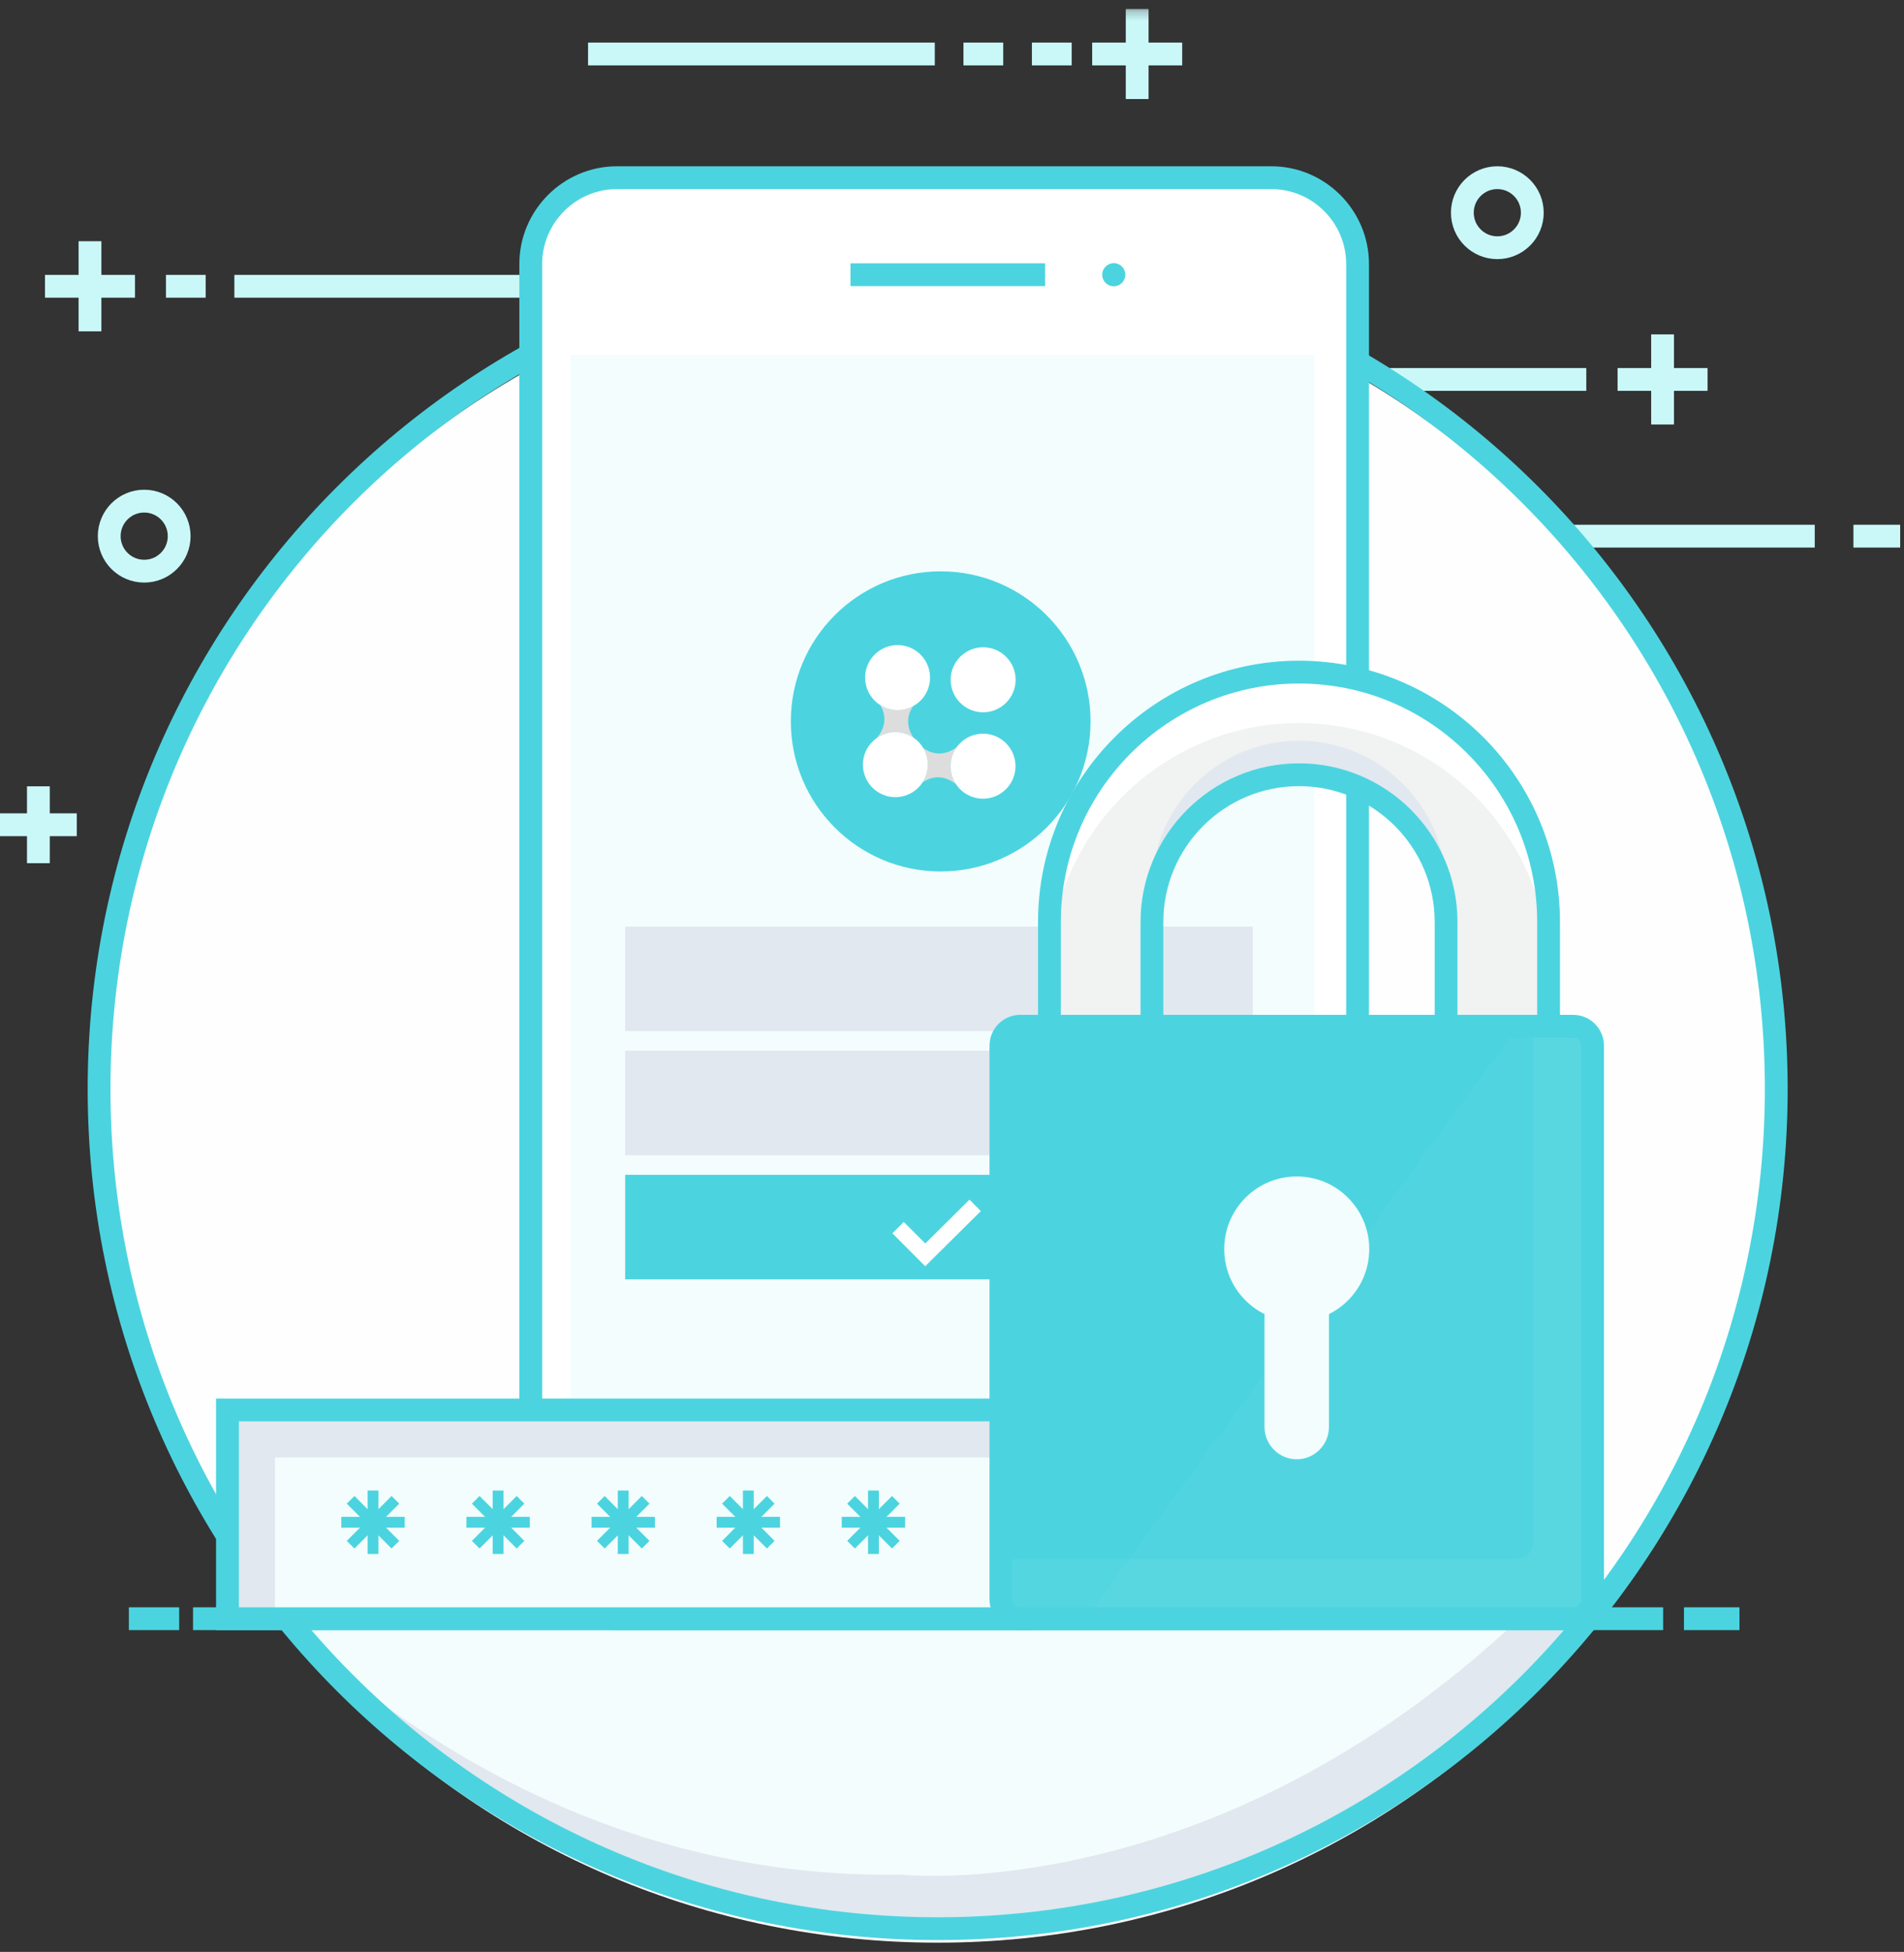 <?xml version="1.0" encoding="UTF-8"?>
<svg width="202px" height="207px" viewBox="0 0 202 207" version="1.1" xmlns="http://www.w3.org/2000/svg" xmlns:xlink="http://www.w3.org/1999/xlink">
    <rect x="0" y="0" width="202" height="207" fill="#333333" stroke="none"/>
    <!-- Generator: Sketch 50.2 (55047) - http://www.bohemiancoding.com/sketch -->
    <title>Group 3@svg</title>
    <desc>Created with Sketch.</desc>
    <defs>
        <polygon id="path-1" points="0 205.357 201.594 205.357 201.594 0.228 0 0.228"></polygon>
    </defs>
    <g id="lumeos" stroke="none" stroke-width="1" fill="none" fill-rule="evenodd">
        <g id="Onboarding" transform="translate(-87, -237)">
            <g id="Group-2" transform="translate(-185, -302)">
                <g id="Group-3" transform="translate(272, 542)">
                    <g id="icon_privacy">
                        <g id="Group" transform="translate(0, -4.107)">
                            <path d="M164.776,57.967 L192.531,57.967" id="Stroke-1" stroke="#CAF8F9" stroke-width="2.419"></path>
                            <path d="M201.594,57.967 L196.635,57.967" id="Stroke-2" stroke="#CAF8F9" stroke-width="2.419"></path>
                            <path d="M171.613,41.348 L181.162,41.348" id="Stroke-4" stroke="#CAF8F9" stroke-width="2.419"></path>
                            <path d="M176.387,46.126 L176.387,36.569" id="Stroke-5" stroke="#CAF8F9" stroke-width="2.419"></path>
                            <path d="M147.423,41.348 L168.293,41.348" id="Stroke-6" stroke="#CAF8F9" stroke-width="2.419"></path>
                            <path d="M14.321,31.467 L4.775,31.467" id="Stroke-7" stroke="#CAF8F9" stroke-width="2.419"></path>
                            <path d="M9.548,36.245 L9.548,26.688" id="Stroke-9" stroke="#CAF8F9" stroke-width="2.419"></path>
                            <g id="Group-14" transform="translate(0, 83.968)" stroke="#CAF8F9" stroke-width="2.419">
                                <path d="M8.145,4.604 L0,4.604" id="Stroke-10"></path>
                                <path d="M4.073,8.68 L4.073,0.528" id="Stroke-12"></path>
                            </g>
                            <path d="M17.605,31.467 L21.823,31.467" id="Stroke-15" stroke="#CAF8F9" stroke-width="2.419"></path>
                            <path d="M55.341,31.467 L24.864,31.467" id="Stroke-16" stroke="#CAF8F9" stroke-width="2.419"></path>
                            <g id="Group-94" transform="translate(0, 1.826)">
                                <path d="M188.447,116.251 C188.447,165.432 148.615,205.3 99.478,205.3 C50.344,205.3 10.511,165.432 10.511,116.251 C10.511,67.07 50.344,27.202 99.478,27.202 C148.615,27.202 188.447,67.07 188.447,116.251" id="Fill-17" fill="#FEFEFF"></path>
                                <path d="M168.508,170.945 L30.447,170.945 C30.447,170.945 55.936,204.535 99.48,203.816 C99.48,203.816 135.527,207.743 168.508,170.945" id="Fill-19" fill="#F3FDFE"></path>
                                <path d="M95.714,198.092 C65.968,198.583 44.226,183.898 32.591,173.489 C39.548,181.288 63.26,204.413 99.479,203.816 C99.479,203.816 135.528,207.742 168.507,170.944 L161.166,170.944 C128.589,201.651 95.714,198.092 95.714,198.092" id="Fill-21" fill="#E1E8EF"></path>
                                <path d="M188.447,114.768 C188.447,163.947 148.615,203.817 99.478,203.817 C50.344,203.817 10.511,163.947 10.511,114.768 C10.511,65.588 50.344,25.72 99.478,25.72 C148.615,25.72 188.447,65.588 188.447,114.768 Z" id="Stroke-23" stroke="#4BD4DF" stroke-width="2.419"></path>
                                <path d="M20.481,170.945 L176.445,170.945" id="Stroke-25" stroke="#4BD4DF" stroke-width="2.419"></path>
                                <path d="M184.545,170.945 L178.655,170.945" id="Stroke-27" stroke="#4BD4DF" stroke-width="2.419"></path>
                                <path d="M19.009,170.945 L13.671,170.945" id="Stroke-29" stroke="#4BD4DF" stroke-width="2.419"></path>
                                <path d="M135.53,170.945 L64.807,170.945 C60.133,170.945 56.309,167.117 56.309,162.439 L56.309,26.629 C56.309,21.953 60.133,18.125 64.807,18.125 L135.53,18.125 C140.204,18.125 144.028,21.953 144.028,26.629 L144.028,162.439 C144.028,167.117 140.204,170.945 135.53,170.945" id="Fill-31" fill="#FFFFFF"></path>
                                <path d="M134.883,170.945 L65.453,170.945 C60.424,170.945 56.308,166.825 56.308,161.792 L56.308,27.278 C56.308,22.244 60.424,18.125 65.453,18.125 L134.883,18.125 C139.912,18.125 144.028,22.244 144.028,27.278 L144.028,161.792 C144.028,166.825 139.912,170.945 134.883,170.945 Z" id="Stroke-33" stroke="#4BD4DF" stroke-width="2.419"></path>
                                <path d="M90.228,28.415 L110.879,28.415" id="Stroke-35" stroke="#4BD4DF" stroke-width="2.419"></path>
                                <mask id="mask-2" fill="white">
                                    <use xlink:href="#path-1"></use>
                                </mask>
                                <g id="Clip-38"></g>
                                <polygon id="Fill-37" fill="#F3FDFE" mask="url(#mask-2)" points="60.495 152.843 139.462 152.843 139.462 36.937 60.495 36.937"></polygon>
                                <path d="M119.388,28.415 C119.388,29.092 118.84,29.641 118.163,29.641 C117.486,29.641 116.936,29.092 116.936,28.415 C116.936,27.737 117.486,27.189 118.163,27.189 C118.84,27.189 119.388,27.737 119.388,28.415" id="Fill-39" fill="#4BD4DF" mask="url(#mask-2)"></path>
                                <path d="M115.7,75.786 C115.7,84.575 108.58,91.701 99.799,91.701 C91.017,91.701 83.9,84.575 83.9,75.786 C83.9,66.997 91.017,59.871 99.799,59.871 C108.58,59.871 115.7,66.997 115.7,75.786" id="Fill-40" fill="#4BD4DF" mask="url(#mask-2)"></path>
                                <polygon id="Fill-41" fill="#E1E8EF" mask="url(#mask-2)" points="66.326 108.629 132.913 108.629 132.913 97.546 66.326 97.546"></polygon>
                                <polygon id="Fill-42" fill="#E1E8EF" mask="url(#mask-2)" points="66.326 121.793 132.913 121.793 132.913 110.71 66.326 110.71"></polygon>
                                <polygon id="Fill-43" fill="#4BD4DF" mask="url(#mask-2)" points="66.326 134.954 132.913 134.954 132.913 123.871 66.326 123.871"></polygon>
                                <polygon id="Fill-44" fill="#FFFFFF" mask="url(#mask-2)" points="98.16 133.566 94.674 130.077 95.883 128.868 98.166 131.153 102.854 126.502 104.059 127.718"></polygon>
                                <path d="M106.781,68.977 C108.103,70.347 108.066,72.53 106.697,73.853 C105.329,75.175 103.148,75.138 101.825,73.768 C100.503,72.399 100.542,70.216 101.911,68.893 C103.279,67.569 105.46,67.608 106.781,68.977" id="Fill-45" fill="#FFFFFF" mask="url(#mask-2)"></path>
                                <path d="M101.484,78.537 C99.837,79.732 98.481,79.001 97.951,78.607 C98.62,79.728 98.596,81.143 97.888,82.242 C98.431,81.866 99.812,81.182 101.417,82.435 C100.633,81.25 100.66,79.693 101.484,78.537" id="Fill-46" fill="#DDDDDD" mask="url(#mask-2)"></path>
                                <path d="M96.915,77.512 C95.896,75.988 96.476,74.74 96.878,74.167 C95.787,74.764 94.443,74.723 93.388,74.056 C93.764,74.668 94.291,76.011 93.046,77.528 C94.211,76.728 95.752,76.728 96.915,77.512" id="Fill-47" fill="#DDDDDD" mask="url(#mask-2)"></path>
                                <path d="M97.951,78.607 C97.817,78.383 97.657,78.172 97.471,77.977 C97.298,77.8 97.112,77.644 96.915,77.512 C95.751,76.726 94.21,76.728 93.045,77.529 C92.889,77.636 92.739,77.757 92.6,77.892 C91.231,79.215 91.192,81.398 92.514,82.768 C93.835,84.137 96.016,84.176 97.384,82.854 C97.579,82.665 97.748,82.459 97.887,82.24 C98.595,81.143 98.62,79.728 97.951,78.607" id="Fill-48" fill="#FFFFFF" mask="url(#mask-2)"></path>
                                <path d="M97.705,68.745 C96.384,67.375 94.203,67.336 92.834,68.661 C91.466,69.983 91.427,72.166 92.748,73.536 C92.945,73.739 93.16,73.912 93.388,74.055 C94.445,74.723 95.786,74.764 96.878,74.166 C97.143,74.021 97.393,73.84 97.621,73.62 C98.989,72.298 99.026,70.115 97.705,68.745" id="Fill-49" fill="#FFFFFF" mask="url(#mask-2)"></path>
                                <path d="M106.769,78.14 C105.448,76.77 103.267,76.731 101.899,78.056 C101.743,78.206 101.605,78.368 101.484,78.536 C100.661,79.695 100.633,81.249 101.416,82.434 C101.531,82.609 101.663,82.775 101.812,82.931 C103.136,84.301 105.317,84.338 106.685,83.015 C108.054,81.693 108.091,79.51 106.769,78.14" id="Fill-50" fill="#FFFFFF" mask="url(#mask-2)"></path>
                                <path d="M115.872,5.006 L125.421,5.006" id="Stroke-51" stroke="#CAF8F9" stroke-width="2.419" mask="url(#mask-2)"></path>
                                <path d="M120.646,9.784 L120.646,0.229" id="Stroke-52" stroke="#CAF8F9" stroke-width="2.419" mask="url(#mask-2)"></path>
                                <path d="M113.697,5.006 L109.479,5.006" id="Stroke-53" stroke="#CAF8F9" stroke-width="2.419" mask="url(#mask-2)"></path>
                                <path d="M106.434,5.006 L102.216,5.006" id="Stroke-54" stroke="#CAF8F9" stroke-width="2.419" mask="url(#mask-2)"></path>
                                <path d="M62.388,5.006 L99.174,5.006" id="Stroke-55" stroke="#CAF8F9" stroke-width="2.419" mask="url(#mask-2)"></path>
                                <polygon id="Fill-56" fill="#F3FDFE" mask="url(#mask-2)" points="24.132 170.945 108.142 170.945 108.142 148.807 24.132 148.807"></polygon>
                                <polygon id="Fill-57" fill="#E1E8EF" mask="url(#mask-2)" points="29.168 153.849 108.143 153.849 108.143 148.807 24.131 148.807 24.131 170.945 29.168 170.945"></polygon>
                                <polygon id="Stroke-58" stroke="#4BD4DF" stroke-width="2.419" mask="url(#mask-2)" points="24.132 170.945 108.142 170.945 108.142 148.807 24.132 148.807"></polygon>
                                <polygon id="Fill-59" fill="#4BD4DF" mask="url(#mask-2)" points="38.999 164.08 40.148 164.08 40.148 157.352 38.999 157.352"></polygon>
                                <polygon id="Fill-60" fill="#4BD4DF" mask="url(#mask-2)" points="36.211 161.291 42.934 161.291 42.934 160.141 36.211 160.141"></polygon>
                                <polygon id="Fill-61" fill="#4BD4DF" mask="url(#mask-2)" points="41.544 163.502 36.79 158.744 37.603 157.931 42.356 162.689"></polygon>
                                <polygon id="Fill-62" fill="#4BD4DF" mask="url(#mask-2)" points="37.603 163.502 36.791 162.689 41.545 157.931 42.357 158.744"></polygon>
                                <polygon id="Fill-63" fill="#4BD4DF" mask="url(#mask-2)" points="52.272 164.08 53.421 164.08 53.421 157.352 52.272 157.352"></polygon>
                                <polygon id="Fill-64" fill="#4BD4DF" mask="url(#mask-2)" points="49.486 161.291 56.209 161.291 56.209 160.141 49.486 160.141"></polygon>
                                <polygon id="Fill-65" fill="#4BD4DF" mask="url(#mask-2)" points="54.817 163.502 50.063 158.744 50.876 157.931 55.63 162.689"></polygon>
                                <polygon id="Fill-66" fill="#4BD4DF" mask="url(#mask-2)" points="50.876 163.502 50.064 162.689 54.818 157.931 55.63 158.744"></polygon>
                                <polygon id="Fill-67" fill="#4BD4DF" mask="url(#mask-2)" points="65.544 164.08 66.693 164.08 66.693 157.352 65.544 157.352"></polygon>
                                <polygon id="Fill-68" fill="#4BD4DF" mask="url(#mask-2)" points="62.758 161.291 69.482 161.291 69.482 160.141 62.758 160.141"></polygon>
                                <polygon id="Fill-69" fill="#4BD4DF" mask="url(#mask-2)" points="68.09 163.502 63.336 158.744 64.149 157.931 68.903 162.689"></polygon>
                                <polygon id="Fill-70" fill="#4BD4DF" mask="url(#mask-2)" points="64.149 163.502 63.337 162.689 68.091 157.931 68.903 158.744"></polygon>
                                <polygon id="Fill-71" fill="#4BD4DF" mask="url(#mask-2)" points="78.819 164.08 79.968 164.08 79.968 157.352 78.819 157.352"></polygon>
                                <polygon id="Fill-72" fill="#4BD4DF" mask="url(#mask-2)" points="76.033 161.291 82.754 161.291 82.754 160.141 76.033 160.141"></polygon>
                                <polygon id="Fill-73" fill="#4BD4DF" mask="url(#mask-2)" points="81.363 163.502 76.609 158.744 77.422 157.931 82.176 162.689"></polygon>
                                <polygon id="Fill-74" fill="#4BD4DF" mask="url(#mask-2)" points="77.422 163.502 76.61 162.689 81.364 157.931 82.176 158.744"></polygon>
                                <polygon id="Fill-75" fill="#4BD4DF" mask="url(#mask-2)" points="92.092 164.08 93.241 164.08 93.241 157.352 92.092 157.352"></polygon>
                                <polygon id="Fill-76" fill="#4BD4DF" mask="url(#mask-2)" points="89.303 161.291 96.027 161.291 96.027 160.141 89.303 160.141"></polygon>
                                <polygon id="Fill-77" fill="#4BD4DF" mask="url(#mask-2)" points="94.636 163.502 89.882 158.744 90.695 157.931 95.449 162.689"></polygon>
                                <polygon id="Fill-78" fill="#4BD4DF" mask="url(#mask-2)" points="90.696 163.502 89.883 162.689 94.637 157.931 95.449 158.744"></polygon>
                                <polygon id="Fill-79" fill="#BCBEC0" mask="url(#mask-2)" points="121.142 113.178 156.643 113.178 156.643 109.223 121.142 109.223"></polygon>
                                <path d="M164.292,130.194 L153.418,130.194 L153.418,97.06 C153.418,88.447 146.42,81.443 137.815,81.443 C129.21,81.443 122.211,88.447 122.211,97.06 L122.211,130.194 L111.337,130.194 L111.337,97.06 C111.337,82.447 123.215,70.559 137.815,70.559 C152.415,70.559 164.292,82.447 164.292,97.06 L164.292,130.194 Z" id="Fill-80" fill="#F1F2F2" mask="url(#mask-2)"></path>
                                <path d="M153.418,93.455 C153.418,84.842 146.418,77.838 137.813,77.838 C129.21,77.838 122.212,84.842 122.212,93.455 L122.212,97.061 C122.212,88.448 129.21,81.442 137.813,81.442 C146.418,81.442 153.418,88.448 153.418,97.061 L153.418,93.455 Z" id="Fill-81" fill="#E1E8EF" mask="url(#mask-2)"></path>
                                <polygon id="Fill-82" fill="#A7A9AC" mask="url(#mask-2)" points="111.337 130.194 122.211 130.194 122.211 126.588 111.337 126.588"></polygon>
                                <polygon id="Fill-83" fill="#A7A9AC" mask="url(#mask-2)" points="153.418 130.194 164.292 130.194 164.292 126.588 153.418 126.588"></polygon>
                                <path d="M137.814,70.558 C123.214,70.558 111.338,82.447 111.338,97.06 L111.338,102.469 C111.338,87.854 123.214,75.965 137.814,75.965 C152.414,75.965 164.291,87.854 164.291,102.469 L164.291,97.06 C164.291,82.447 152.414,70.558 137.814,70.558" id="Fill-84" fill="#FFFFFF" mask="url(#mask-2)"></path>
                                <path d="M164.292,130.194 L153.418,130.194 L153.418,97.06 C153.418,88.447 146.42,81.443 137.815,81.443 C129.21,81.443 122.211,88.447 122.211,97.06 L122.211,130.194 L111.337,130.194 L111.337,97.06 C111.337,82.447 123.215,70.559 137.815,70.559 C152.415,70.559 164.292,82.447 164.292,97.06 L164.292,130.194 Z" id="Stroke-85" stroke="#4BD4DF" stroke-width="2.419" mask="url(#mask-2)"></path>
                                <path d="M166.908,170.945 L108.239,170.945 C107.111,170.945 106.188,170.021 106.188,168.891 L106.188,110.17 C106.188,109.04 107.111,108.116 108.239,108.116 L166.908,108.116 C168.037,108.116 168.96,109.04 168.96,110.17 L168.96,168.891 C168.96,170.021 168.037,170.945 166.908,170.945" id="Fill-86" fill="#4BD4DF" mask="url(#mask-2)"></path>
                                <path d="M167.148,108.116 L162.657,108.116 L162.657,162.821 C162.657,163.819 161.84,164.637 160.845,164.637 L106.187,164.637 L106.187,169.132 C106.187,170.128 107.004,170.945 107.999,170.945 L167.148,170.945 C168.145,170.945 168.96,170.128 168.96,169.132 L168.96,109.93 C168.96,108.932 168.145,108.116 167.148,108.116" id="Fill-87" fill="#E1E8EF" opacity="0.245" mask="url(#mask-2)"></path>
                                <path d="M167.148,170.945 C168.145,170.945 168.96,170.13 168.96,169.132 L168.96,109.929 C168.96,108.933 168.145,108.116 167.148,108.116 L161.104,108.116 L115.19,170.945 L167.148,170.945 Z" id="Fill-88" fill="#FFFFFF" opacity="0.163" mask="url(#mask-2)"></path>
                                <path d="M166.908,170.945 L108.239,170.945 C107.111,170.945 106.188,170.021 106.188,168.891 L106.188,110.17 C106.188,109.04 107.111,108.116 108.239,108.116 L166.908,108.116 C168.037,108.116 168.96,109.04 168.96,110.17 L168.96,168.891 C168.96,170.021 168.037,170.945 166.908,170.945 Z" id="Stroke-89" stroke="#4BD4DF" stroke-width="2.419" mask="url(#mask-2)"></path>
                                <path d="M145.266,131.744 C145.266,135.997 141.823,139.443 137.574,139.443 C133.325,139.443 129.882,135.997 129.882,131.744 C129.882,127.493 133.325,124.045 137.574,124.045 C141.823,124.045 145.266,127.493 145.266,131.744" id="Fill-90" fill="#F3FDFE" mask="url(#mask-2)"></path>
                                <path d="M137.574,154.038 C135.694,154.038 134.156,152.498 134.156,150.617 L134.156,135.646 C134.156,133.765 135.694,132.225 137.574,132.225 C139.453,132.225 140.992,133.765 140.992,135.646 L140.992,150.617 C140.992,152.498 139.453,154.038 137.574,154.038" id="Fill-91" fill="#F3FDFE" mask="url(#mask-2)"></path>
                                <path d="M19.009,56.141 C19.009,58.193 17.348,59.854 15.3,59.854 C13.25,59.854 11.588,58.193 11.588,56.141 C11.588,54.09 13.25,52.426 15.3,52.426 C17.348,52.426 19.009,54.09 19.009,56.141 Z" id="Stroke-92" stroke="#CAF8F9" stroke-width="2.419" mask="url(#mask-2)"></path>
                                <path d="M162.566,21.839 C162.566,23.89 160.904,25.552 158.856,25.552 C156.806,25.552 155.145,23.89 155.145,21.839 C155.145,19.787 156.806,18.124 158.856,18.124 C160.904,18.124 162.566,19.787 162.566,21.839 Z" id="Stroke-93" stroke="#CAF8F9" stroke-width="2.419" mask="url(#mask-2)"></path>
                            </g>
                        </g>
                    </g>
                </g>
            </g>
        </g>
    </g>
</svg>
